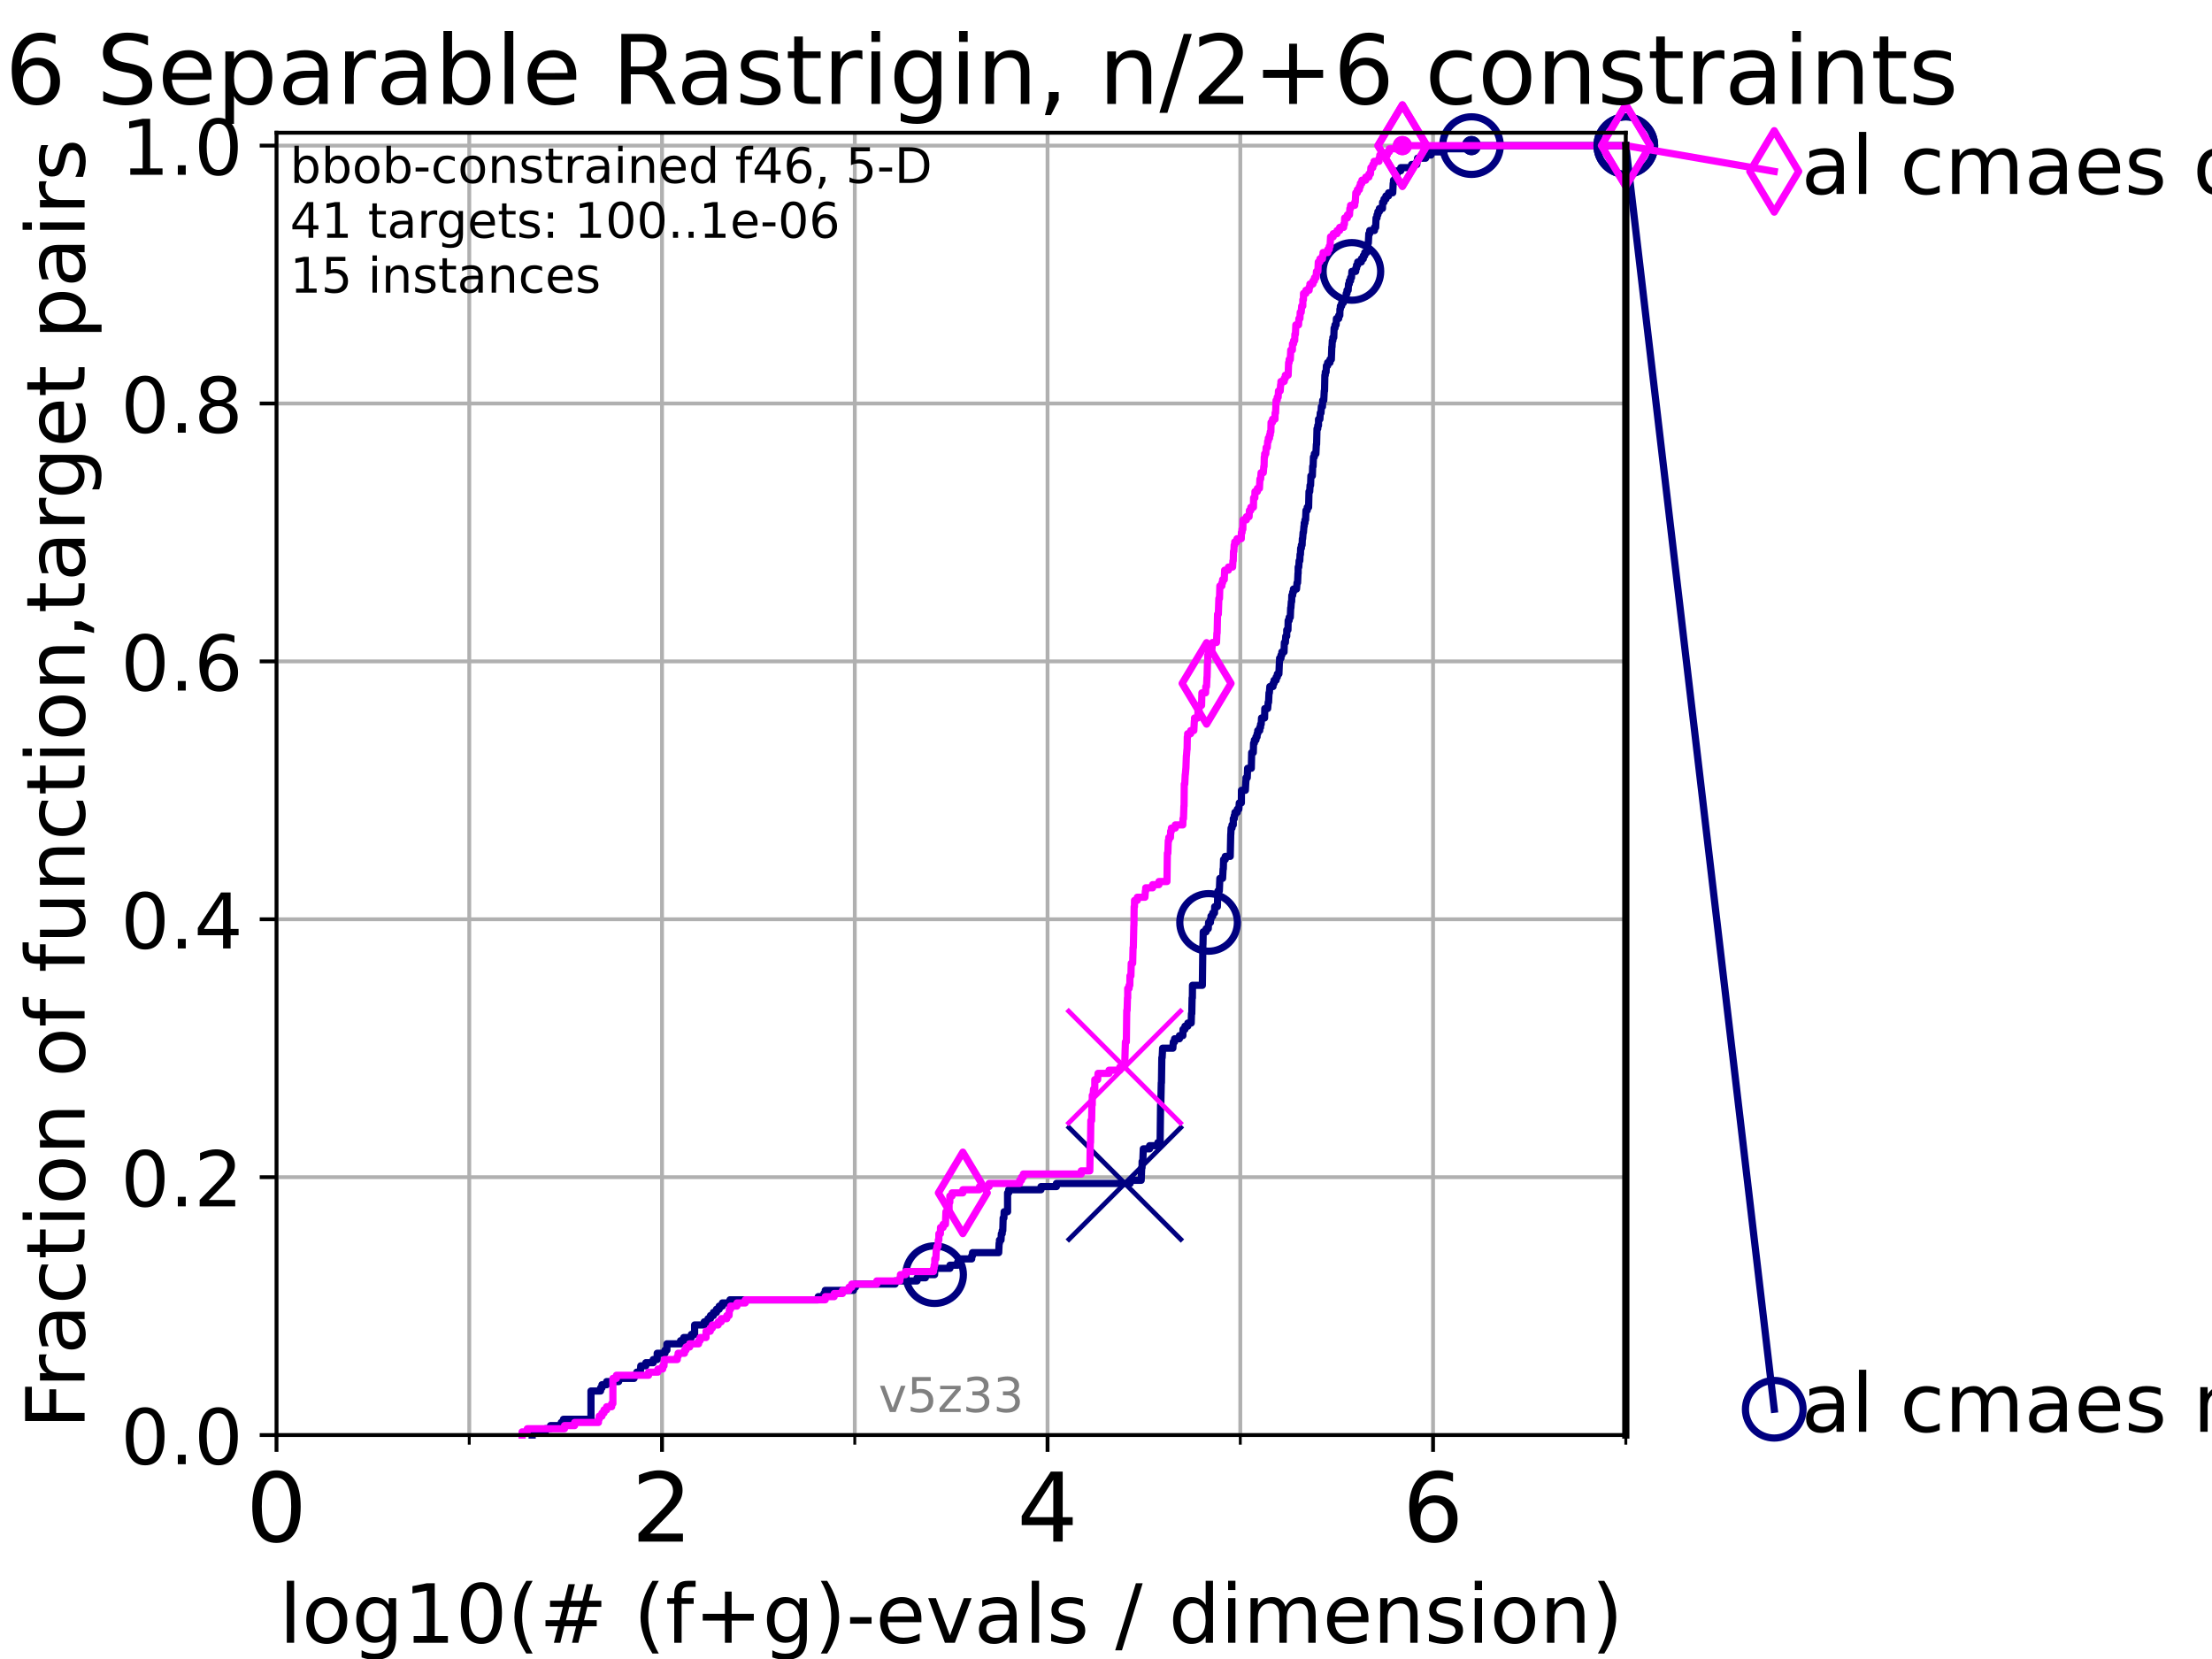 <?xml version="1.0" encoding="utf-8" standalone="no"?>
<!DOCTYPE svg PUBLIC "-//W3C//DTD SVG 1.1//EN"
  "http://www.w3.org/Graphics/SVG/1.1/DTD/svg11.dtd">
<!-- Created with matplotlib (https://matplotlib.org/) -->
<svg height="345.6pt" version="1.1" viewBox="0 0 460.8 345.6" width="460.8pt" xmlns="http://www.w3.org/2000/svg" xmlns:xlink="http://www.w3.org/1999/xlink">
 <defs>
  <style type="text/css">*{stroke-linecap:butt;stroke-linejoin:round;}</style>
 </defs>
 <g id="figure_1">
  <g id="patch_1">
   <path d="M 0 345.6 
L 460.8 345.6 
L 460.8 0 
L 0 0 
z
" style="fill:#ffffff;"/>
  </g>
  <g id="axes_1">
   <g id="patch_2">
    <path d="M 57.6 298.944 
L 338.688 298.944 
L 338.688 27.648 
L 57.6 27.648 
z
" style="fill:#ffffff;"/>
   </g>
   <g id="matplotlib.axis_1">
    <g id="xtick_1">
     <g id="line2d_1">
      <path clip-path="url(#p9502898a2c)" d="M 57.6 298.944 
L 57.6 27.648 
" style="fill:none;stroke:#b0b0b0;stroke-linecap:square;stroke-width:0.8;"/>
     </g>
     <g id="line2d_2">
      <defs>
       <path d="M 0 0 
L 0 3.5 
" id="m5c3da77aba" style="stroke:#000000;stroke-width:0.8;"/>
      </defs>
      <g>
       <use style="stroke:#000000;stroke-width:0.8;" x="57.6" xlink:href="#m5c3da77aba" y="298.944"/>
      </g>
     </g>
     <g id="text_1">
      <!-- 0 -->
      <g transform="translate(51.237 321.141)scale(0.2 -0.2)">
       <defs>
        <path d="M 31.781 66.406 
Q 24.172 66.406 20.328 58.906 
Q 16.5 51.422 16.5 36.375 
Q 16.5 21.391 20.328 13.891 
Q 24.172 6.391 31.781 6.391 
Q 39.453 6.391 43.281 13.891 
Q 47.125 21.391 47.125 36.375 
Q 47.125 51.422 43.281 58.906 
Q 39.453 66.406 31.781 66.406 
z
M 31.781 74.219 
Q 44.047 74.219 50.516 64.516 
Q 56.984 54.828 56.984 36.375 
Q 56.984 17.969 50.516 8.266 
Q 44.047 -1.422 31.781 -1.422 
Q 19.531 -1.422 13.062 8.266 
Q 6.594 17.969 6.594 36.375 
Q 6.594 54.828 13.062 64.516 
Q 19.531 74.219 31.781 74.219 
z
" id="DejaVuSans-48"/>
       </defs>
       <use xlink:href="#DejaVuSans-48"/>
      </g>
     </g>
    </g>
    <g id="xtick_2">
     <g id="line2d_3">
      <path clip-path="url(#p9502898a2c)" d="M 137.911 298.944 
L 137.911 27.648 
" style="fill:none;stroke:#b0b0b0;stroke-linecap:square;stroke-width:0.8;"/>
     </g>
     <g id="line2d_4">
      <g>
       <use style="stroke:#000000;stroke-width:0.8;" x="137.911" xlink:href="#m5c3da77aba" y="298.944"/>
      </g>
     </g>
     <g id="text_2">
      <!-- 2 -->
      <g transform="translate(131.548 321.141)scale(0.2 -0.2)">
       <defs>
        <path d="M 19.188 8.297 
L 53.609 8.297 
L 53.609 0 
L 7.328 0 
L 7.328 8.297 
Q 12.938 14.109 22.625 23.891 
Q 32.328 33.688 34.812 36.531 
Q 39.547 41.844 41.422 45.531 
Q 43.312 49.219 43.312 52.781 
Q 43.312 58.594 39.234 62.25 
Q 35.156 65.922 28.609 65.922 
Q 23.969 65.922 18.812 64.312 
Q 13.672 62.703 7.812 59.422 
L 7.812 69.391 
Q 13.766 71.781 18.938 73 
Q 24.125 74.219 28.422 74.219 
Q 39.75 74.219 46.484 68.547 
Q 53.219 62.891 53.219 53.422 
Q 53.219 48.922 51.531 44.891 
Q 49.859 40.875 45.406 35.406 
Q 44.188 33.984 37.641 27.219 
Q 31.109 20.453 19.188 8.297 
z
" id="DejaVuSans-50"/>
       </defs>
       <use xlink:href="#DejaVuSans-50"/>
      </g>
     </g>
    </g>
    <g id="xtick_3">
     <g id="line2d_5">
      <path clip-path="url(#p9502898a2c)" d="M 218.222 298.944 
L 218.222 27.648 
" style="fill:none;stroke:#b0b0b0;stroke-linecap:square;stroke-width:0.8;"/>
     </g>
     <g id="line2d_6">
      <g>
       <use style="stroke:#000000;stroke-width:0.8;" x="218.222" xlink:href="#m5c3da77aba" y="298.944"/>
      </g>
     </g>
     <g id="text_3">
      <!-- 4 -->
      <g transform="translate(211.859 321.141)scale(0.2 -0.2)">
       <defs>
        <path d="M 37.797 64.312 
L 12.891 25.391 
L 37.797 25.391 
z
M 35.203 72.906 
L 47.609 72.906 
L 47.609 25.391 
L 58.016 25.391 
L 58.016 17.188 
L 47.609 17.188 
L 47.609 0 
L 37.797 0 
L 37.797 17.188 
L 4.891 17.188 
L 4.891 26.703 
z
" id="DejaVuSans-52"/>
       </defs>
       <use xlink:href="#DejaVuSans-52"/>
      </g>
     </g>
    </g>
    <g id="xtick_4">
     <g id="line2d_7">
      <path clip-path="url(#p9502898a2c)" d="M 298.533 298.944 
L 298.533 27.648 
" style="fill:none;stroke:#b0b0b0;stroke-linecap:square;stroke-width:0.8;"/>
     </g>
     <g id="line2d_8">
      <g>
       <use style="stroke:#000000;stroke-width:0.8;" x="298.533" xlink:href="#m5c3da77aba" y="298.944"/>
      </g>
     </g>
     <g id="text_4">
      <!-- 6 -->
      <g transform="translate(292.17 321.141)scale(0.2 -0.2)">
       <defs>
        <path d="M 33.016 40.375 
Q 26.375 40.375 22.484 35.828 
Q 18.609 31.297 18.609 23.391 
Q 18.609 15.531 22.484 10.953 
Q 26.375 6.391 33.016 6.391 
Q 39.656 6.391 43.531 10.953 
Q 47.406 15.531 47.406 23.391 
Q 47.406 31.297 43.531 35.828 
Q 39.656 40.375 33.016 40.375 
z
M 52.594 71.297 
L 52.594 62.312 
Q 48.875 64.062 45.094 64.984 
Q 41.312 65.922 37.594 65.922 
Q 27.828 65.922 22.672 59.328 
Q 17.531 52.734 16.797 39.406 
Q 19.672 43.656 24.016 45.922 
Q 28.375 48.188 33.594 48.188 
Q 44.578 48.188 50.953 41.516 
Q 57.328 34.859 57.328 23.391 
Q 57.328 12.156 50.688 5.359 
Q 44.047 -1.422 33.016 -1.422 
Q 20.359 -1.422 13.672 8.266 
Q 6.984 17.969 6.984 36.375 
Q 6.984 53.656 15.188 63.938 
Q 23.391 74.219 37.203 74.219 
Q 40.922 74.219 44.703 73.484 
Q 48.484 72.75 52.594 71.297 
z
" id="DejaVuSans-54"/>
       </defs>
       <use xlink:href="#DejaVuSans-54"/>
      </g>
     </g>
    </g>
    <g id="xtick_5">
     <g id="line2d_9">
      <path clip-path="url(#p9502898a2c)" d="M 97.755 298.944 
L 97.755 27.648 
" style="fill:none;stroke:#b0b0b0;stroke-linecap:square;stroke-width:0.8;"/>
     </g>
     <g id="line2d_10">
      <defs>
       <path d="M 0 0 
L 0 2 
" id="me1e941e1e3" style="stroke:#000000;stroke-width:0.6;"/>
      </defs>
      <g>
       <use style="stroke:#000000;stroke-width:0.6;" x="97.755" xlink:href="#me1e941e1e3" y="298.944"/>
      </g>
     </g>
    </g>
    <g id="xtick_6">
     <g id="line2d_11">
      <path clip-path="url(#p9502898a2c)" d="M 178.066 298.944 
L 178.066 27.648 
" style="fill:none;stroke:#b0b0b0;stroke-linecap:square;stroke-width:0.8;"/>
     </g>
     <g id="line2d_12">
      <g>
       <use style="stroke:#000000;stroke-width:0.6;" x="178.066" xlink:href="#me1e941e1e3" y="298.944"/>
      </g>
     </g>
    </g>
    <g id="xtick_7">
     <g id="line2d_13">
      <path clip-path="url(#p9502898a2c)" d="M 258.377 298.944 
L 258.377 27.648 
" style="fill:none;stroke:#b0b0b0;stroke-linecap:square;stroke-width:0.8;"/>
     </g>
     <g id="line2d_14">
      <g>
       <use style="stroke:#000000;stroke-width:0.6;" x="258.377" xlink:href="#me1e941e1e3" y="298.944"/>
      </g>
     </g>
    </g>
    <g id="xtick_8">
     <g id="line2d_15">
      <path clip-path="url(#p9502898a2c)" d="M 338.688 298.944 
L 338.688 27.648 
" style="fill:none;stroke:#b0b0b0;stroke-linecap:square;stroke-width:0.8;"/>
     </g>
     <g id="line2d_16">
      <g>
       <use style="stroke:#000000;stroke-width:0.6;" x="338.688" xlink:href="#me1e941e1e3" y="298.944"/>
      </g>
     </g>
    </g>
    <g id="text_5">
     <!-- log10(# (f+g)-evals / dimension) -->
     <g transform="translate(58.145 342.218)scale(0.17 -0.17)">
      <defs>
       <path d="M 9.422 75.984 
L 18.406 75.984 
L 18.406 0 
L 9.422 0 
z
" id="DejaVuSans-108"/>
       <path d="M 30.609 48.391 
Q 23.391 48.391 19.188 42.75 
Q 14.984 37.109 14.984 27.297 
Q 14.984 17.484 19.156 11.844 
Q 23.344 6.203 30.609 6.203 
Q 37.797 6.203 41.984 11.859 
Q 46.188 17.531 46.188 27.297 
Q 46.188 37.016 41.984 42.703 
Q 37.797 48.391 30.609 48.391 
z
M 30.609 56 
Q 42.328 56 49.016 48.375 
Q 55.719 40.766 55.719 27.297 
Q 55.719 13.875 49.016 6.219 
Q 42.328 -1.422 30.609 -1.422 
Q 18.844 -1.422 12.172 6.219 
Q 5.516 13.875 5.516 27.297 
Q 5.516 40.766 12.172 48.375 
Q 18.844 56 30.609 56 
z
" id="DejaVuSans-111"/>
       <path d="M 45.406 27.984 
Q 45.406 37.75 41.375 43.109 
Q 37.359 48.484 30.078 48.484 
Q 22.859 48.484 18.828 43.109 
Q 14.797 37.75 14.797 27.984 
Q 14.797 18.266 18.828 12.891 
Q 22.859 7.516 30.078 7.516 
Q 37.359 7.516 41.375 12.891 
Q 45.406 18.266 45.406 27.984 
z
M 54.391 6.781 
Q 54.391 -7.172 48.188 -13.984 
Q 42 -20.797 29.203 -20.797 
Q 24.469 -20.797 20.266 -20.094 
Q 16.062 -19.391 12.109 -17.922 
L 12.109 -9.188 
Q 16.062 -11.328 19.922 -12.344 
Q 23.781 -13.375 27.781 -13.375 
Q 36.625 -13.375 41.016 -8.766 
Q 45.406 -4.156 45.406 5.172 
L 45.406 9.625 
Q 42.625 4.781 38.281 2.391 
Q 33.938 0 27.875 0 
Q 17.828 0 11.672 7.656 
Q 5.516 15.328 5.516 27.984 
Q 5.516 40.672 11.672 48.328 
Q 17.828 56 27.875 56 
Q 33.938 56 38.281 53.609 
Q 42.625 51.219 45.406 46.391 
L 45.406 54.688 
L 54.391 54.688 
z
" id="DejaVuSans-103"/>
       <path d="M 12.406 8.297 
L 28.516 8.297 
L 28.516 63.922 
L 10.984 60.406 
L 10.984 69.391 
L 28.422 72.906 
L 38.281 72.906 
L 38.281 8.297 
L 54.391 8.297 
L 54.391 0 
L 12.406 0 
z
" id="DejaVuSans-49"/>
       <path d="M 31 75.875 
Q 24.469 64.656 21.281 53.656 
Q 18.109 42.672 18.109 31.391 
Q 18.109 20.125 21.312 9.062 
Q 24.516 -2 31 -13.188 
L 23.188 -13.188 
Q 15.875 -1.703 12.234 9.375 
Q 8.594 20.453 8.594 31.391 
Q 8.594 42.281 12.203 53.312 
Q 15.828 64.359 23.188 75.875 
z
" id="DejaVuSans-40"/>
       <path d="M 51.125 44 
L 36.922 44 
L 32.812 27.688 
L 47.125 27.688 
z
M 43.797 71.781 
L 38.719 51.516 
L 52.984 51.516 
L 58.109 71.781 
L 65.922 71.781 
L 60.891 51.516 
L 76.125 51.516 
L 76.125 44 
L 58.984 44 
L 54.984 27.688 
L 70.516 27.688 
L 70.516 20.219 
L 53.078 20.219 
L 48 0 
L 40.188 0 
L 45.219 20.219 
L 30.906 20.219 
L 25.875 0 
L 18.016 0 
L 23.094 20.219 
L 7.719 20.219 
L 7.719 27.688 
L 24.906 27.688 
L 29 44 
L 13.281 44 
L 13.281 51.516 
L 30.906 51.516 
L 35.891 71.781 
z
" id="DejaVuSans-35"/>
       <path id="DejaVuSans-32"/>
       <path d="M 37.109 75.984 
L 37.109 68.5 
L 28.516 68.5 
Q 23.688 68.5 21.797 66.547 
Q 19.922 64.594 19.922 59.516 
L 19.922 54.688 
L 34.719 54.688 
L 34.719 47.703 
L 19.922 47.703 
L 19.922 0 
L 10.891 0 
L 10.891 47.703 
L 2.297 47.703 
L 2.297 54.688 
L 10.891 54.688 
L 10.891 58.5 
Q 10.891 67.625 15.141 71.797 
Q 19.391 75.984 28.609 75.984 
z
" id="DejaVuSans-102"/>
       <path d="M 46 62.703 
L 46 35.5 
L 73.188 35.5 
L 73.188 27.203 
L 46 27.203 
L 46 0 
L 37.797 0 
L 37.797 27.203 
L 10.594 27.203 
L 10.594 35.5 
L 37.797 35.5 
L 37.797 62.703 
z
" id="DejaVuSans-43"/>
       <path d="M 8.016 75.875 
L 15.828 75.875 
Q 23.141 64.359 26.781 53.312 
Q 30.422 42.281 30.422 31.391 
Q 30.422 20.453 26.781 9.375 
Q 23.141 -1.703 15.828 -13.188 
L 8.016 -13.188 
Q 14.5 -2 17.703 9.062 
Q 20.906 20.125 20.906 31.391 
Q 20.906 42.672 17.703 53.656 
Q 14.5 64.656 8.016 75.875 
z
" id="DejaVuSans-41"/>
       <path d="M 4.891 31.391 
L 31.203 31.391 
L 31.203 23.391 
L 4.891 23.391 
z
" id="DejaVuSans-45"/>
       <path d="M 56.203 29.594 
L 56.203 25.203 
L 14.891 25.203 
Q 15.484 15.922 20.484 11.062 
Q 25.484 6.203 34.422 6.203 
Q 39.594 6.203 44.453 7.469 
Q 49.312 8.734 54.109 11.281 
L 54.109 2.781 
Q 49.266 0.734 44.188 -0.344 
Q 39.109 -1.422 33.891 -1.422 
Q 20.797 -1.422 13.156 6.188 
Q 5.516 13.812 5.516 26.812 
Q 5.516 40.234 12.766 48.109 
Q 20.016 56 32.328 56 
Q 43.359 56 49.781 48.891 
Q 56.203 41.797 56.203 29.594 
z
M 47.219 32.234 
Q 47.125 39.594 43.094 43.984 
Q 39.062 48.391 32.422 48.391 
Q 24.906 48.391 20.391 44.141 
Q 15.875 39.891 15.188 32.172 
z
" id="DejaVuSans-101"/>
       <path d="M 2.984 54.688 
L 12.5 54.688 
L 29.594 8.797 
L 46.688 54.688 
L 56.203 54.688 
L 35.688 0 
L 23.484 0 
z
" id="DejaVuSans-118"/>
       <path d="M 34.281 27.484 
Q 23.391 27.484 19.188 25 
Q 14.984 22.516 14.984 16.5 
Q 14.984 11.719 18.141 8.906 
Q 21.297 6.109 26.703 6.109 
Q 34.188 6.109 38.703 11.406 
Q 43.219 16.703 43.219 25.484 
L 43.219 27.484 
z
M 52.203 31.203 
L 52.203 0 
L 43.219 0 
L 43.219 8.297 
Q 40.141 3.328 35.547 0.953 
Q 30.953 -1.422 24.312 -1.422 
Q 15.922 -1.422 10.953 3.297 
Q 6 8.016 6 15.922 
Q 6 25.141 12.172 29.828 
Q 18.359 34.516 30.609 34.516 
L 43.219 34.516 
L 43.219 35.406 
Q 43.219 41.609 39.141 45 
Q 35.062 48.391 27.688 48.391 
Q 23 48.391 18.547 47.266 
Q 14.109 46.141 10.016 43.891 
L 10.016 52.203 
Q 14.938 54.109 19.578 55.047 
Q 24.219 56 28.609 56 
Q 40.484 56 46.344 49.844 
Q 52.203 43.703 52.203 31.203 
z
" id="DejaVuSans-97"/>
       <path d="M 44.281 53.078 
L 44.281 44.578 
Q 40.484 46.531 36.375 47.5 
Q 32.281 48.484 27.875 48.484 
Q 21.188 48.484 17.844 46.438 
Q 14.5 44.391 14.5 40.281 
Q 14.5 37.156 16.891 35.375 
Q 19.281 33.594 26.516 31.984 
L 29.594 31.297 
Q 39.156 29.25 43.188 25.516 
Q 47.219 21.781 47.219 15.094 
Q 47.219 7.469 41.188 3.016 
Q 35.156 -1.422 24.609 -1.422 
Q 20.219 -1.422 15.453 -0.562 
Q 10.688 0.297 5.422 2 
L 5.422 11.281 
Q 10.406 8.688 15.234 7.391 
Q 20.062 6.109 24.812 6.109 
Q 31.156 6.109 34.562 8.281 
Q 37.984 10.453 37.984 14.406 
Q 37.984 18.062 35.516 20.016 
Q 33.062 21.969 24.703 23.781 
L 21.578 24.516 
Q 13.234 26.266 9.516 29.906 
Q 5.812 33.547 5.812 39.891 
Q 5.812 47.609 11.281 51.797 
Q 16.75 56 26.812 56 
Q 31.781 56 36.172 55.266 
Q 40.578 54.547 44.281 53.078 
z
" id="DejaVuSans-115"/>
       <path d="M 25.391 72.906 
L 33.688 72.906 
L 8.297 -9.281 
L 0 -9.281 
z
" id="DejaVuSans-47"/>
       <path d="M 45.406 46.391 
L 45.406 75.984 
L 54.391 75.984 
L 54.391 0 
L 45.406 0 
L 45.406 8.203 
Q 42.578 3.328 38.25 0.953 
Q 33.938 -1.422 27.875 -1.422 
Q 17.969 -1.422 11.734 6.484 
Q 5.516 14.406 5.516 27.297 
Q 5.516 40.188 11.734 48.094 
Q 17.969 56 27.875 56 
Q 33.938 56 38.25 53.625 
Q 42.578 51.266 45.406 46.391 
z
M 14.797 27.297 
Q 14.797 17.391 18.875 11.75 
Q 22.953 6.109 30.078 6.109 
Q 37.203 6.109 41.297 11.75 
Q 45.406 17.391 45.406 27.297 
Q 45.406 37.203 41.297 42.844 
Q 37.203 48.484 30.078 48.484 
Q 22.953 48.484 18.875 42.844 
Q 14.797 37.203 14.797 27.297 
z
" id="DejaVuSans-100"/>
       <path d="M 9.422 54.688 
L 18.406 54.688 
L 18.406 0 
L 9.422 0 
z
M 9.422 75.984 
L 18.406 75.984 
L 18.406 64.594 
L 9.422 64.594 
z
" id="DejaVuSans-105"/>
       <path d="M 52 44.188 
Q 55.375 50.25 60.062 53.125 
Q 64.75 56 71.094 56 
Q 79.641 56 84.281 50.016 
Q 88.922 44.047 88.922 33.016 
L 88.922 0 
L 79.891 0 
L 79.891 32.719 
Q 79.891 40.578 77.094 44.375 
Q 74.312 48.188 68.609 48.188 
Q 61.625 48.188 57.562 43.547 
Q 53.516 38.922 53.516 30.906 
L 53.516 0 
L 44.484 0 
L 44.484 32.719 
Q 44.484 40.625 41.703 44.406 
Q 38.922 48.188 33.109 48.188 
Q 26.219 48.188 22.156 43.531 
Q 18.109 38.875 18.109 30.906 
L 18.109 0 
L 9.078 0 
L 9.078 54.688 
L 18.109 54.688 
L 18.109 46.188 
Q 21.188 51.219 25.484 53.609 
Q 29.781 56 35.688 56 
Q 41.656 56 45.828 52.969 
Q 50 49.953 52 44.188 
z
" id="DejaVuSans-109"/>
       <path d="M 54.891 33.016 
L 54.891 0 
L 45.906 0 
L 45.906 32.719 
Q 45.906 40.484 42.875 44.328 
Q 39.844 48.188 33.797 48.188 
Q 26.516 48.188 22.312 43.547 
Q 18.109 38.922 18.109 30.906 
L 18.109 0 
L 9.078 0 
L 9.078 54.688 
L 18.109 54.688 
L 18.109 46.188 
Q 21.344 51.125 25.703 53.562 
Q 30.078 56 35.797 56 
Q 45.219 56 50.047 50.172 
Q 54.891 44.344 54.891 33.016 
z
" id="DejaVuSans-110"/>
      </defs>
      <use xlink:href="#DejaVuSans-108"/>
      <use x="27.783" xlink:href="#DejaVuSans-111"/>
      <use x="88.965" xlink:href="#DejaVuSans-103"/>
      <use x="152.441" xlink:href="#DejaVuSans-49"/>
      <use x="216.064" xlink:href="#DejaVuSans-48"/>
      <use x="279.688" xlink:href="#DejaVuSans-40"/>
      <use x="318.701" xlink:href="#DejaVuSans-35"/>
      <use x="402.49" xlink:href="#DejaVuSans-32"/>
      <use x="434.277" xlink:href="#DejaVuSans-40"/>
      <use x="473.291" xlink:href="#DejaVuSans-102"/>
      <use x="508.496" xlink:href="#DejaVuSans-43"/>
      <use x="592.285" xlink:href="#DejaVuSans-103"/>
      <use x="655.762" xlink:href="#DejaVuSans-41"/>
      <use x="694.775" xlink:href="#DejaVuSans-45"/>
      <use x="730.859" xlink:href="#DejaVuSans-101"/>
      <use x="792.383" xlink:href="#DejaVuSans-118"/>
      <use x="851.562" xlink:href="#DejaVuSans-97"/>
      <use x="912.842" xlink:href="#DejaVuSans-108"/>
      <use x="940.625" xlink:href="#DejaVuSans-115"/>
      <use x="992.725" xlink:href="#DejaVuSans-32"/>
      <use x="1024.512" xlink:href="#DejaVuSans-47"/>
      <use x="1058.203" xlink:href="#DejaVuSans-32"/>
      <use x="1089.99" xlink:href="#DejaVuSans-100"/>
      <use x="1153.467" xlink:href="#DejaVuSans-105"/>
      <use x="1181.25" xlink:href="#DejaVuSans-109"/>
      <use x="1278.662" xlink:href="#DejaVuSans-101"/>
      <use x="1340.186" xlink:href="#DejaVuSans-110"/>
      <use x="1403.564" xlink:href="#DejaVuSans-115"/>
      <use x="1455.664" xlink:href="#DejaVuSans-105"/>
      <use x="1483.447" xlink:href="#DejaVuSans-111"/>
      <use x="1544.629" xlink:href="#DejaVuSans-110"/>
      <use x="1608.008" xlink:href="#DejaVuSans-41"/>
     </g>
    </g>
   </g>
   <g id="matplotlib.axis_2">
    <g id="ytick_1">
     <g id="line2d_17">
      <path clip-path="url(#p9502898a2c)" d="M 57.6 298.944 
L 338.688 298.944 
" style="fill:none;stroke:#b0b0b0;stroke-linecap:square;stroke-width:0.8;"/>
     </g>
     <g id="line2d_18">
      <defs>
       <path d="M 0 0 
L -3.5 0 
" id="m6f76c3b8f4" style="stroke:#000000;stroke-width:0.8;"/>
      </defs>
      <g>
       <use style="stroke:#000000;stroke-width:0.8;" x="57.6" xlink:href="#m6f76c3b8f4" y="298.944"/>
      </g>
     </g>
     <g id="text_6">
      <!-- 0.0 -->
      <g transform="translate(25.155 305.023)scale(0.16 -0.16)">
       <defs>
        <path d="M 10.688 12.406 
L 21 12.406 
L 21 0 
L 10.688 0 
z
" id="DejaVuSans-46"/>
       </defs>
       <use xlink:href="#DejaVuSans-48"/>
       <use x="63.623" xlink:href="#DejaVuSans-46"/>
       <use x="95.41" xlink:href="#DejaVuSans-48"/>
      </g>
     </g>
    </g>
    <g id="ytick_2">
     <g id="line2d_19">
      <path clip-path="url(#p9502898a2c)" d="M 57.6 245.222 
L 338.688 245.222 
" style="fill:none;stroke:#b0b0b0;stroke-linecap:square;stroke-width:0.8;"/>
     </g>
     <g id="line2d_20">
      <g>
       <use style="stroke:#000000;stroke-width:0.8;" x="57.6" xlink:href="#m6f76c3b8f4" y="245.222"/>
      </g>
     </g>
     <g id="text_7">
      <!-- 0.2 -->
      <g transform="translate(25.155 251.301)scale(0.16 -0.16)">
       <use xlink:href="#DejaVuSans-48"/>
       <use x="63.623" xlink:href="#DejaVuSans-46"/>
       <use x="95.41" xlink:href="#DejaVuSans-50"/>
      </g>
     </g>
    </g>
    <g id="ytick_3">
     <g id="line2d_21">
      <path clip-path="url(#p9502898a2c)" d="M 57.6 191.5 
L 338.688 191.5 
" style="fill:none;stroke:#b0b0b0;stroke-linecap:square;stroke-width:0.8;"/>
     </g>
     <g id="line2d_22">
      <g>
       <use style="stroke:#000000;stroke-width:0.8;" x="57.6" xlink:href="#m6f76c3b8f4" y="191.5"/>
      </g>
     </g>
     <g id="text_8">
      <!-- 0.4 -->
      <g transform="translate(25.155 197.579)scale(0.16 -0.16)">
       <use xlink:href="#DejaVuSans-48"/>
       <use x="63.623" xlink:href="#DejaVuSans-46"/>
       <use x="95.41" xlink:href="#DejaVuSans-52"/>
      </g>
     </g>
    </g>
    <g id="ytick_4">
     <g id="line2d_23">
      <path clip-path="url(#p9502898a2c)" d="M 57.6 137.778 
L 338.688 137.778 
" style="fill:none;stroke:#b0b0b0;stroke-linecap:square;stroke-width:0.8;"/>
     </g>
     <g id="line2d_24">
      <g>
       <use style="stroke:#000000;stroke-width:0.8;" x="57.6" xlink:href="#m6f76c3b8f4" y="137.778"/>
      </g>
     </g>
     <g id="text_9">
      <!-- 0.6 -->
      <g transform="translate(25.155 143.857)scale(0.16 -0.16)">
       <use xlink:href="#DejaVuSans-48"/>
       <use x="63.623" xlink:href="#DejaVuSans-46"/>
       <use x="95.41" xlink:href="#DejaVuSans-54"/>
      </g>
     </g>
    </g>
    <g id="ytick_5">
     <g id="line2d_25">
      <path clip-path="url(#p9502898a2c)" d="M 57.6 84.056 
L 338.688 84.056 
" style="fill:none;stroke:#b0b0b0;stroke-linecap:square;stroke-width:0.8;"/>
     </g>
     <g id="line2d_26">
      <g>
       <use style="stroke:#000000;stroke-width:0.8;" x="57.6" xlink:href="#m6f76c3b8f4" y="84.056"/>
      </g>
     </g>
     <g id="text_10">
      <!-- 0.8 -->
      <g transform="translate(25.155 90.135)scale(0.16 -0.16)">
       <defs>
        <path d="M 31.781 34.625 
Q 24.75 34.625 20.719 30.859 
Q 16.703 27.094 16.703 20.516 
Q 16.703 13.922 20.719 10.156 
Q 24.75 6.391 31.781 6.391 
Q 38.812 6.391 42.859 10.172 
Q 46.922 13.969 46.922 20.516 
Q 46.922 27.094 42.891 30.859 
Q 38.875 34.625 31.781 34.625 
z
M 21.922 38.812 
Q 15.578 40.375 12.031 44.719 
Q 8.5 49.078 8.5 55.328 
Q 8.5 64.062 14.719 69.141 
Q 20.953 74.219 31.781 74.219 
Q 42.672 74.219 48.875 69.141 
Q 55.078 64.062 55.078 55.328 
Q 55.078 49.078 51.531 44.719 
Q 48 40.375 41.703 38.812 
Q 48.828 37.156 52.797 32.312 
Q 56.781 27.484 56.781 20.516 
Q 56.781 9.906 50.312 4.234 
Q 43.844 -1.422 31.781 -1.422 
Q 19.734 -1.422 13.25 4.234 
Q 6.781 9.906 6.781 20.516 
Q 6.781 27.484 10.781 32.312 
Q 14.797 37.156 21.922 38.812 
z
M 18.312 54.391 
Q 18.312 48.734 21.844 45.562 
Q 25.391 42.391 31.781 42.391 
Q 38.141 42.391 41.719 45.562 
Q 45.312 48.734 45.312 54.391 
Q 45.312 60.062 41.719 63.234 
Q 38.141 66.406 31.781 66.406 
Q 25.391 66.406 21.844 63.234 
Q 18.312 60.062 18.312 54.391 
z
" id="DejaVuSans-56"/>
       </defs>
       <use xlink:href="#DejaVuSans-48"/>
       <use x="63.623" xlink:href="#DejaVuSans-46"/>
       <use x="95.41" xlink:href="#DejaVuSans-56"/>
      </g>
     </g>
    </g>
    <g id="ytick_6">
     <g id="line2d_27">
      <path clip-path="url(#p9502898a2c)" d="M 57.6 30.334 
L 338.688 30.334 
" style="fill:none;stroke:#b0b0b0;stroke-linecap:square;stroke-width:0.8;"/>
     </g>
     <g id="line2d_28">
      <g>
       <use style="stroke:#000000;stroke-width:0.8;" x="57.6" xlink:href="#m6f76c3b8f4" y="30.334"/>
      </g>
     </g>
     <g id="text_11">
      <!-- 1.0 -->
      <g transform="translate(25.155 36.413)scale(0.16 -0.16)">
       <use xlink:href="#DejaVuSans-49"/>
       <use x="63.623" xlink:href="#DejaVuSans-46"/>
       <use x="95.41" xlink:href="#DejaVuSans-48"/>
      </g>
     </g>
    </g>
    <g id="text_12">
     <!-- Fraction of function,target pairs -->
     <g transform="translate(17.62 297.681)rotate(-90)scale(0.17 -0.17)">
      <defs>
       <path d="M 9.812 72.906 
L 51.703 72.906 
L 51.703 64.594 
L 19.672 64.594 
L 19.672 43.109 
L 48.578 43.109 
L 48.578 34.812 
L 19.672 34.812 
L 19.672 0 
L 9.812 0 
z
" id="DejaVuSans-70"/>
       <path d="M 41.109 46.297 
Q 39.594 47.172 37.812 47.578 
Q 36.031 48 33.891 48 
Q 26.266 48 22.188 43.047 
Q 18.109 38.094 18.109 28.812 
L 18.109 0 
L 9.078 0 
L 9.078 54.688 
L 18.109 54.688 
L 18.109 46.188 
Q 20.953 51.172 25.484 53.578 
Q 30.031 56 36.531 56 
Q 37.453 56 38.578 55.875 
Q 39.703 55.766 41.062 55.516 
z
" id="DejaVuSans-114"/>
       <path d="M 48.781 52.594 
L 48.781 44.188 
Q 44.969 46.297 41.141 47.344 
Q 37.312 48.391 33.406 48.391 
Q 24.656 48.391 19.812 42.844 
Q 14.984 37.312 14.984 27.297 
Q 14.984 17.281 19.812 11.734 
Q 24.656 6.203 33.406 6.203 
Q 37.312 6.203 41.141 7.25 
Q 44.969 8.297 48.781 10.406 
L 48.781 2.094 
Q 45.016 0.344 40.984 -0.531 
Q 36.969 -1.422 32.422 -1.422 
Q 20.062 -1.422 12.781 6.344 
Q 5.516 14.109 5.516 27.297 
Q 5.516 40.672 12.859 48.328 
Q 20.219 56 33.016 56 
Q 37.156 56 41.109 55.141 
Q 45.062 54.297 48.781 52.594 
z
" id="DejaVuSans-99"/>
       <path d="M 18.312 70.219 
L 18.312 54.688 
L 36.812 54.688 
L 36.812 47.703 
L 18.312 47.703 
L 18.312 18.016 
Q 18.312 11.328 20.141 9.422 
Q 21.969 7.516 27.594 7.516 
L 36.812 7.516 
L 36.812 0 
L 27.594 0 
Q 17.188 0 13.234 3.875 
Q 9.281 7.766 9.281 18.016 
L 9.281 47.703 
L 2.688 47.703 
L 2.688 54.688 
L 9.281 54.688 
L 9.281 70.219 
z
" id="DejaVuSans-116"/>
       <path d="M 8.5 21.578 
L 8.5 54.688 
L 17.484 54.688 
L 17.484 21.922 
Q 17.484 14.156 20.5 10.266 
Q 23.531 6.391 29.594 6.391 
Q 36.859 6.391 41.078 11.031 
Q 45.312 15.672 45.312 23.688 
L 45.312 54.688 
L 54.297 54.688 
L 54.297 0 
L 45.312 0 
L 45.312 8.406 
Q 42.047 3.422 37.719 1 
Q 33.406 -1.422 27.688 -1.422 
Q 18.266 -1.422 13.375 4.438 
Q 8.5 10.297 8.5 21.578 
z
M 31.109 56 
z
" id="DejaVuSans-117"/>
       <path d="M 11.719 12.406 
L 22.016 12.406 
L 22.016 4 
L 14.016 -11.625 
L 7.719 -11.625 
L 11.719 4 
z
" id="DejaVuSans-44"/>
       <path d="M 18.109 8.203 
L 18.109 -20.797 
L 9.078 -20.797 
L 9.078 54.688 
L 18.109 54.688 
L 18.109 46.391 
Q 20.953 51.266 25.266 53.625 
Q 29.594 56 35.594 56 
Q 45.562 56 51.781 48.094 
Q 58.016 40.188 58.016 27.297 
Q 58.016 14.406 51.781 6.484 
Q 45.562 -1.422 35.594 -1.422 
Q 29.594 -1.422 25.266 0.953 
Q 20.953 3.328 18.109 8.203 
z
M 48.688 27.297 
Q 48.688 37.203 44.609 42.844 
Q 40.531 48.484 33.406 48.484 
Q 26.266 48.484 22.188 42.844 
Q 18.109 37.203 18.109 27.297 
Q 18.109 17.391 22.188 11.75 
Q 26.266 6.109 33.406 6.109 
Q 40.531 6.109 44.609 11.75 
Q 48.688 17.391 48.688 27.297 
z
" id="DejaVuSans-112"/>
      </defs>
      <use xlink:href="#DejaVuSans-70"/>
      <use x="50.27" xlink:href="#DejaVuSans-114"/>
      <use x="91.383" xlink:href="#DejaVuSans-97"/>
      <use x="152.662" xlink:href="#DejaVuSans-99"/>
      <use x="207.643" xlink:href="#DejaVuSans-116"/>
      <use x="246.852" xlink:href="#DejaVuSans-105"/>
      <use x="274.635" xlink:href="#DejaVuSans-111"/>
      <use x="335.816" xlink:href="#DejaVuSans-110"/>
      <use x="399.195" xlink:href="#DejaVuSans-32"/>
      <use x="430.982" xlink:href="#DejaVuSans-111"/>
      <use x="492.164" xlink:href="#DejaVuSans-102"/>
      <use x="527.369" xlink:href="#DejaVuSans-32"/>
      <use x="559.156" xlink:href="#DejaVuSans-102"/>
      <use x="594.361" xlink:href="#DejaVuSans-117"/>
      <use x="657.74" xlink:href="#DejaVuSans-110"/>
      <use x="721.119" xlink:href="#DejaVuSans-99"/>
      <use x="776.1" xlink:href="#DejaVuSans-116"/>
      <use x="815.309" xlink:href="#DejaVuSans-105"/>
      <use x="843.092" xlink:href="#DejaVuSans-111"/>
      <use x="904.273" xlink:href="#DejaVuSans-110"/>
      <use x="967.652" xlink:href="#DejaVuSans-44"/>
      <use x="999.439" xlink:href="#DejaVuSans-116"/>
      <use x="1038.648" xlink:href="#DejaVuSans-97"/>
      <use x="1099.928" xlink:href="#DejaVuSans-114"/>
      <use x="1139.291" xlink:href="#DejaVuSans-103"/>
      <use x="1202.768" xlink:href="#DejaVuSans-101"/>
      <use x="1264.291" xlink:href="#DejaVuSans-116"/>
      <use x="1303.5" xlink:href="#DejaVuSans-32"/>
      <use x="1335.287" xlink:href="#DejaVuSans-112"/>
      <use x="1398.764" xlink:href="#DejaVuSans-97"/>
      <use x="1460.043" xlink:href="#DejaVuSans-105"/>
      <use x="1487.826" xlink:href="#DejaVuSans-114"/>
      <use x="1528.939" xlink:href="#DejaVuSans-115"/>
     </g>
    </g>
   </g>
   <g id="line2d_29">
    <defs>
     <path d="M 0 1.5 
C 0.398 1.5 0.779 1.342 1.061 1.061 
C 1.342 0.779 1.5 0.398 1.5 0 
C 1.5 -0.398 1.342 -0.779 1.061 -1.061 
C 0.779 -1.342 0.398 -1.5 0 -1.5 
C -0.398 -1.5 -0.779 -1.342 -1.061 -1.061 
C -1.342 -0.779 -1.5 -0.398 -1.5 0 
C -1.5 0.398 -1.342 0.779 -1.061 1.061 
C -0.779 1.342 -0.398 1.5 0 1.5 
z
" id="m80674c2e88" style="stroke:#000080;"/>
    </defs>
    <g>
     <use style="fill:#000080;stroke:#000080;" x="306.536" xlink:href="#m80674c2e88" y="30.334"/>
     <use style="fill:#000080;stroke:#000080;" x="306.536" xlink:href="#m80674c2e88" y="30.334"/>
    </g>
   </g>
   <g id="line2d_30">
    <path d="M 110.86 298.944 
L 110.86 298.289 
L 113.595 298.289 
L 113.595 297.634 
L 114.685 297.634 
L 114.685 296.979 
L 116.914 296.979 
L 116.914 296.323 
L 117.373 296.323 
L 117.373 295.668 
L 123.111 295.668 
L 123.111 289.772 
L 125.111 289.772 
L 125.111 289.117 
L 125.399 289.117 
L 125.399 288.462 
L 126.372 288.462 
L 126.372 287.807 
L 128.886 287.807 
L 128.886 287.151 
L 132.085 287.151 
L 132.085 286.496 
L 132.66 286.496 
L 132.66 285.841 
L 133.398 285.841 
L 133.488 284.531 
L 134.535 284.531 
L 134.535 283.876 
L 136.073 283.876 
L 136.073 283.22 
L 136.906 283.22 
L 136.906 281.91 
L 138.528 281.91 
L 138.528 281.255 
L 138.927 281.255 
L 138.927 279.945 
L 141.774 279.945 
L 141.774 279.29 
L 142.433 279.29 
L 142.433 278.634 
L 144.026 278.634 
L 144.026 277.979 
L 144.701 277.979 
L 144.701 276.014 
L 146.707 276.014 
L 146.707 275.359 
L 147.49 275.359 
L 147.49 274.704 
L 148.006 274.704 
L 148.006 274.048 
L 148.62 274.048 
L 148.62 273.393 
L 149.251 273.393 
L 149.251 272.738 
L 149.824 272.738 
L 149.824 272.083 
L 150.48 272.083 
L 150.48 271.428 
L 152.068 271.428 
L 152.068 270.773 
L 170.451 270.773 
L 170.451 270.118 
L 171.641 270.118 
L 171.641 269.462 
L 171.911 269.462 
L 171.911 268.807 
L 177.789 268.807 
L 177.789 268.152 
L 178.216 268.152 
L 178.216 267.497 
L 186.467 267.497 
L 186.467 266.842 
L 191.04 266.842 
L 191.04 266.187 
L 192.771 266.187 
L 192.771 265.532 
L 194.691 265.532 
L 194.751 264.221 
L 197.896 264.221 
L 197.896 263.566 
L 199.489 263.566 
L 199.489 262.911 
L 199.736 262.911 
L 199.736 262.256 
L 202.42 262.256 
L 202.42 261.601 
L 202.595 261.601 
L 202.595 260.946 
L 208.047 260.946 
L 208.138 258.98 
L 208.206 258.98 
L 208.206 258.325 
L 208.528 258.325 
L 208.597 257.015 
L 208.775 257.015 
L 208.775 256.36 
L 208.897 256.36 
L 208.972 253.739 
L 209.13 253.739 
L 209.181 252.429 
L 209.897 252.429 
L 209.897 248.498 
L 210.126 248.498 
L 210.126 247.843 
L 216.859 247.843 
L 216.859 247.187 
L 220.072 247.187 
L 220.072 246.532 
L 235.433 246.532 
L 235.433 245.877 
L 237.731 245.877 
L 237.834 243.257 
L 237.907 243.257 
L 237.923 241.946 
L 238.069 241.946 
L 238.168 239.326 
L 239.482 239.326 
L 239.482 238.671 
L 241.2 238.671 
L 241.2 238.015 
L 241.672 238.015 
L 241.769 230.154 
L 241.816 230.154 
L 241.916 225.568 
L 241.954 225.568 
L 242.029 220.326 
L 242.096 220.326 
L 242.196 218.361 
L 244.327 218.361 
L 244.418 217.051 
L 244.687 217.051 
L 244.687 216.396 
L 245.699 216.396 
L 245.699 215.74 
L 246.415 215.74 
L 246.44 214.43 
L 246.847 214.43 
L 246.847 213.775 
L 247.441 213.775 
L 247.441 213.12 
L 248.15 213.12 
L 248.206 211.154 
L 248.268 211.154 
L 248.335 207.879 
L 248.393 207.879 
L 248.417 205.258 
L 250.474 205.258 
L 250.58 196.741 
L 250.599 196.741 
L 250.654 194.121 
L 251.25 194.121 
L 251.25 193.465 
L 251.699 193.465 
L 251.773 192.155 
L 252.158 192.155 
L 252.158 191.5 
L 252.272 191.5 
L 252.272 190.845 
L 252.633 190.845 
L 252.633 190.19 
L 253.002 190.19 
L 253.042 188.879 
L 253.599 188.879 
L 253.662 186.914 
L 253.721 186.914 
L 253.722 185.604 
L 254.01 185.604 
L 254.115 182.983 
L 254.689 182.983 
L 254.791 181.018 
L 254.836 181.018 
L 254.891 179.052 
L 255.243 179.052 
L 255.243 178.397 
L 256.281 178.397 
L 256.382 173.811 
L 256.399 173.811 
L 256.454 172.501 
L 256.653 172.501 
L 256.653 171.846 
L 256.915 171.846 
L 256.916 170.535 
L 257.126 170.535 
L 257.126 169.88 
L 257.266 169.88 
L 257.266 169.225 
L 257.75 169.225 
L 257.75 168.57 
L 258.072 168.57 
L 258.163 167.26 
L 258.6 167.26 
L 258.619 164.639 
L 259.43 164.639 
L 259.538 162.674 
L 259.561 162.674 
L 259.561 162.018 
L 259.824 162.018 
L 259.901 160.053 
L 260.672 160.053 
L 260.746 156.777 
L 261.083 156.777 
L 261.141 154.812 
L 261.306 154.812 
L 261.306 154.157 
L 261.637 154.157 
L 261.637 153.502 
L 261.873 153.502 
L 261.873 152.846 
L 262.014 152.846 
L 262.014 152.191 
L 262.423 152.191 
L 262.423 151.536 
L 262.597 151.536 
L 262.597 150.881 
L 262.731 150.881 
L 262.797 149.571 
L 263.437 149.571 
L 263.48 147.605 
L 264.077 147.605 
L 264.186 146.295 
L 264.268 146.295 
L 264.357 144.33 
L 264.434 144.33 
L 264.53 143.019 
L 265.195 143.019 
L 265.195 142.364 
L 265.408 142.364 
L 265.408 141.709 
L 265.842 141.709 
L 265.842 141.054 
L 266.096 141.054 
L 266.096 140.399 
L 266.419 140.399 
L 266.529 137.778 
L 266.559 137.778 
L 266.559 137.123 
L 266.849 137.123 
L 266.849 136.468 
L 267.034 136.468 
L 267.034 135.813 
L 267.489 135.813 
L 267.555 133.847 
L 267.774 133.847 
L 267.845 132.537 
L 268.047 132.537 
L 268.055 131.227 
L 268.305 131.227 
L 268.347 129.261 
L 268.554 129.261 
L 268.554 128.606 
L 268.79 128.606 
L 268.869 126.641 
L 268.917 126.641 
L 269.006 125.33 
L 269.075 125.33 
L 269.108 124.02 
L 269.287 124.02 
L 269.287 123.365 
L 269.443 123.365 
L 269.443 122.71 
L 270.087 122.71 
L 270.197 121.399 
L 270.308 121.399 
L 270.393 119.434 
L 270.424 119.434 
L 270.435 118.124 
L 270.558 118.124 
L 270.634 116.813 
L 270.774 116.813 
L 270.825 115.503 
L 270.904 115.503 
L 270.951 114.193 
L 271.103 114.193 
L 271.103 113.538 
L 271.252 113.538 
L 271.303 112.227 
L 271.364 112.227 
L 271.46 110.917 
L 271.534 110.917 
L 271.634 109.607 
L 271.69 109.607 
L 271.69 108.952 
L 271.844 108.952 
L 271.844 108.296 
L 271.98 108.296 
L 272.056 106.331 
L 272.318 106.331 
L 272.318 105.676 
L 272.606 105.676 
L 272.688 102.4 
L 272.839 102.4 
L 272.907 101.09 
L 273.019 101.09 
L 273.085 99.124 
L 273.386 99.124 
L 273.452 97.159 
L 273.542 97.159 
L 273.614 95.194 
L 273.799 95.194 
L 273.799 94.538 
L 274.122 94.538 
L 274.221 92.573 
L 274.27 92.573 
L 274.356 89.297 
L 274.513 89.297 
L 274.513 88.642 
L 274.667 88.642 
L 274.672 87.332 
L 274.956 87.332 
L 275.033 86.022 
L 275.192 86.022 
L 275.26 84.711 
L 275.494 84.711 
L 275.535 83.401 
L 275.765 83.401 
L 275.867 81.435 
L 275.925 81.435 
L 275.994 78.16 
L 276.083 78.16 
L 276.083 77.505 
L 276.252 77.505 
L 276.315 76.194 
L 276.568 76.194 
L 276.568 75.539 
L 277.054 75.539 
L 277.054 74.884 
L 277.345 74.884 
L 277.442 72.263 
L 277.484 72.263 
L 277.545 70.953 
L 277.663 70.953 
L 277.663 70.298 
L 277.848 70.298 
L 277.919 68.333 
L 278.108 68.333 
L 278.108 67.677 
L 278.338 67.677 
L 278.399 66.367 
L 278.876 66.367 
L 278.876 65.712 
L 279.107 65.712 
L 279.132 64.402 
L 279.224 64.402 
L 279.224 63.747 
L 279.485 63.747 
L 279.485 63.091 
L 279.844 63.091 
L 279.844 62.436 
L 280.406 62.436 
L 280.437 61.126 
L 280.605 61.126 
L 280.605 60.471 
L 280.848 60.471 
L 280.923 59.161 
L 281.089 59.161 
L 281.089 58.505 
L 281.345 58.505 
L 281.345 57.85 
L 281.541 57.85 
L 281.622 56.54 
L 282.425 56.54 
L 282.425 55.885 
L 282.595 55.885 
L 282.595 55.23 
L 282.833 55.23 
L 282.833 54.575 
L 283.59 54.575 
L 283.59 53.919 
L 284.004 53.919 
L 284.004 53.264 
L 284.3 53.264 
L 284.3 52.609 
L 284.736 52.609 
L 284.736 51.954 
L 284.885 51.954 
L 284.944 50.644 
L 285.05 50.644 
L 285.149 48.678 
L 285.336 48.678 
L 285.336 48.023 
L 286.326 48.023 
L 286.326 47.368 
L 286.578 47.368 
L 286.657 45.402 
L 286.856 45.402 
L 286.856 44.747 
L 287.035 44.747 
L 287.035 44.092 
L 287.348 44.092 
L 287.348 43.437 
L 287.995 43.437 
L 288.022 42.127 
L 288.312 42.127 
L 288.312 41.472 
L 288.711 41.472 
L 288.711 40.816 
L 289.264 40.816 
L 289.264 40.161 
L 290.132 40.161 
L 290.225 38.196 
L 290.291 38.196 
L 290.291 37.541 
L 290.663 37.541 
L 290.763 36.23 
L 291.067 36.23 
L 291.067 35.575 
L 291.807 35.575 
L 291.807 34.92 
L 294.071 34.92 
L 294.071 34.265 
L 295.155 34.265 
L 295.155 33.61 
L 295.3 33.61 
L 295.3 32.955 
L 296.983 32.955 
L 296.983 32.3 
L 298.106 32.3 
L 298.106 31.644 
L 300.825 31.644 
L 300.825 30.989 
L 306.536 30.989 
L 306.536 30.334 
L 338.688 30.334 
L 338.688 30.334 
" style="fill:none;stroke:#000080;stroke-linecap:square;stroke-width:1.5;"/>
   </g>
   <g id="line2d_31">
    <defs>
     <path d="M 0 6 
C 1.591 6 3.117 5.368 4.243 4.243 
C 5.368 3.117 6 1.591 6 0 
C 6 -1.591 5.368 -3.117 4.243 -4.243 
C 3.117 -5.368 1.591 -6 0 -6 
C -1.591 -6 -3.117 -5.368 -4.243 -4.243 
C -5.368 -3.117 -6 -1.591 -6 0 
C -6 1.591 -5.368 3.117 -4.243 4.243 
C -3.117 5.368 -1.591 6 0 6 
z
" id="md5fbde025d" style="stroke:#000080;stroke-width:1.5;"/>
    </defs>
    <g>
     <use style="fill-opacity:0;stroke:#000080;stroke-width:1.5;" x="194.691" xlink:href="#md5fbde025d" y="265.532"/>
     <use style="fill-opacity:0;stroke:#000080;stroke-width:1.5;" x="251.773" xlink:href="#md5fbde025d" y="192.155"/>
     <use style="fill-opacity:0;stroke:#000080;stroke-width:1.5;" x="281.622" xlink:href="#md5fbde025d" y="56.54"/>
     <use style="fill-opacity:0;stroke:#000080;stroke-width:1.5;" x="306.536" xlink:href="#md5fbde025d" y="30.334"/>
     <use style="fill-opacity:0;stroke:#000080;stroke-width:1.5;" x="338.688" xlink:href="#md5fbde025d" y="30.334"/>
    </g>
   </g>
   <g id="line2d_32">
    <path style="fill:none;stroke:#000080;stroke-linecap:square;stroke-width:1.5;"/>
    <g/>
   </g>
   <g id="line2d_33">
    <path clip-path="url(#p9502898a2c)" d="M 234.331 246.532 
" style="fill:none;stroke:#000080;stroke-linecap:square;stroke-width:1.5;"/>
    <defs>
     <path d="M -12 12 
L 12 -12 
M -12 -12 
L 12 12 
" id="m99da956529" style="stroke:#000080;"/>
    </defs>
    <g clip-path="url(#p9502898a2c)">
     <use style="fill:#000080;stroke:#000080;" x="234.331" xlink:href="#m99da956529" y="246.532"/>
    </g>
   </g>
   <g id="line2d_34">
    <defs>
     <path d="M 0 1.5 
C 0.398 1.5 0.779 1.342 1.061 1.061 
C 1.342 0.779 1.5 0.398 1.5 0 
C 1.5 -0.398 1.342 -0.779 1.061 -1.061 
C 0.779 -1.342 0.398 -1.5 0 -1.5 
C -0.398 -1.5 -0.779 -1.342 -1.061 -1.061 
C -1.342 -0.779 -1.5 -0.398 -1.5 0 
C -1.5 0.398 -1.342 0.779 -1.061 1.061 
C -0.779 1.342 -0.398 1.5 0 1.5 
z
" id="mfeba611c22" style="stroke:#ff00ff;"/>
    </defs>
    <g>
     <use style="fill:#ff00ff;stroke:#ff00ff;" x="292.146" xlink:href="#mfeba611c22" y="30.334"/>
     <use style="fill:#ff00ff;stroke:#ff00ff;" x="292.146" xlink:href="#mfeba611c22" y="30.334"/>
    </g>
   </g>
   <g id="line2d_35">
    <path d="M 108.764 298.944 
L 108.764 298.289 
L 109.843 298.289 
L 109.843 297.634 
L 117.598 297.634 
L 117.598 296.979 
L 119.702 296.979 
L 119.702 296.323 
L 124.669 296.323 
L 124.669 295.668 
L 124.818 295.668 
L 124.818 295.013 
L 125.399 295.013 
L 125.399 294.358 
L 125.823 294.358 
L 125.823 293.703 
L 126.372 293.703 
L 126.372 293.048 
L 127.421 293.048 
L 127.421 292.393 
L 127.674 292.393 
L 127.674 287.151 
L 128.411 287.151 
L 128.411 286.496 
L 135.118 286.496 
L 135.118 285.841 
L 137.053 285.841 
L 137.053 285.186 
L 138.05 285.186 
L 138.05 284.531 
L 138.324 284.531 
L 138.392 283.22 
L 141.09 283.22 
L 141.09 282.565 
L 141.264 282.565 
L 141.264 281.91 
L 142.593 281.91 
L 142.593 281.255 
L 142.91 281.255 
L 142.91 280.6 
L 143.679 280.6 
L 143.679 279.945 
L 145.531 279.945 
L 145.531 279.29 
L 145.844 279.29 
L 145.844 278.634 
L 147.082 278.634 
L 147.082 277.324 
L 147.967 277.324 
L 147.967 276.669 
L 148.392 276.669 
L 148.392 276.014 
L 149.611 276.014 
L 149.611 275.359 
L 150.241 275.359 
L 150.241 274.704 
L 151.405 274.704 
L 151.405 274.048 
L 151.882 274.048 
L 151.944 272.738 
L 152.192 272.738 
L 152.192 272.083 
L 153.524 272.083 
L 153.524 271.428 
L 155.258 271.428 
L 155.258 270.773 
L 171.911 270.773 
L 171.911 270.118 
L 173.773 270.118 
L 173.773 269.462 
L 175.505 269.462 
L 175.505 268.807 
L 176.857 268.807 
L 176.857 268.152 
L 177.438 268.152 
L 177.438 267.497 
L 182.652 267.497 
L 182.652 266.842 
L 187.459 266.842 
L 187.459 266.187 
L 187.577 266.187 
L 187.577 265.532 
L 188.636 265.532 
L 188.636 264.876 
L 194.469 264.876 
L 194.469 264.221 
L 194.599 264.221 
L 194.599 263.566 
L 194.731 263.566 
L 194.731 262.256 
L 194.96 262.256 
L 195.04 260.29 
L 195.189 260.29 
L 195.189 259.635 
L 195.412 259.635 
L 195.464 258.325 
L 195.582 258.325 
L 195.582 257.015 
L 195.901 257.015 
L 195.926 255.704 
L 196.466 255.704 
L 196.466 255.049 
L 196.955 255.049 
L 197.05 252.429 
L 197.583 252.429 
L 197.583 251.773 
L 197.71 251.773 
L 197.71 250.463 
L 197.863 250.463 
L 197.863 249.153 
L 198.332 249.153 
L 198.332 248.498 
L 200.576 248.498 
L 200.576 247.843 
L 204.036 247.843 
L 204.036 247.187 
L 206.047 247.187 
L 206.047 246.532 
L 212.422 246.532 
L 212.422 245.877 
L 212.793 245.877 
L 212.793 245.222 
L 213.183 245.222 
L 213.183 244.567 
L 225.238 244.567 
L 225.238 243.912 
L 227.027 243.912 
L 227.133 238.015 
L 227.177 238.015 
L 227.239 233.429 
L 227.406 233.429 
L 227.462 230.154 
L 227.539 230.154 
L 227.539 228.188 
L 227.708 228.188 
L 227.807 226.878 
L 228.064 226.878 
L 228.064 224.912 
L 228.66 224.912 
L 228.738 223.602 
L 231.031 223.602 
L 231.031 222.947 
L 233.273 222.947 
L 233.273 222.292 
L 234.291 222.292 
L 234.401 218.361 
L 234.407 218.361 
L 234.44 217.051 
L 234.641 217.051 
L 234.723 210.499 
L 234.796 210.499 
L 234.873 207.879 
L 234.921 207.879 
L 234.921 205.913 
L 235.21 205.913 
L 235.21 205.258 
L 235.362 205.258 
L 235.39 203.293 
L 235.591 203.293 
L 235.655 200.672 
L 235.956 200.672 
L 236.037 197.396 
L 236.094 197.396 
L 236.194 192.81 
L 236.217 192.81 
L 236.261 188.879 
L 236.333 188.879 
L 236.341 187.569 
L 236.922 187.569 
L 236.922 186.914 
L 238.508 186.914 
L 238.602 185.604 
L 238.672 185.604 
L 238.672 184.949 
L 240.109 184.949 
L 240.109 184.293 
L 241.427 184.293 
L 241.427 183.638 
L 243.099 183.638 
L 243.183 177.742 
L 243.283 177.742 
L 243.373 175.121 
L 243.48 175.121 
L 243.48 174.466 
L 243.825 174.466 
L 243.867 173.156 
L 244.019 173.156 
L 244.019 172.501 
L 244.832 172.501 
L 244.832 171.846 
L 246.399 171.846 
L 246.433 170.535 
L 246.541 170.535 
L 246.628 167.915 
L 246.661 167.915 
L 246.705 163.329 
L 246.809 163.329 
L 246.901 161.363 
L 246.928 161.363 
L 247.038 160.053 
L 247.047 160.053 
L 247.146 157.432 
L 247.167 157.432 
L 247.262 156.122 
L 247.29 156.122 
L 247.337 153.502 
L 247.406 153.502 
L 247.406 152.846 
L 248.039 152.846 
L 248.039 152.191 
L 248.696 152.191 
L 248.801 150.226 
L 248.84 150.226 
L 248.84 149.571 
L 249.536 149.571 
L 249.558 148.26 
L 249.773 148.26 
L 249.817 146.95 
L 250.309 146.95 
L 250.379 144.33 
L 251.147 144.33 
L 251.193 143.019 
L 251.342 143.019 
L 251.434 141.054 
L 251.458 141.054 
L 251.544 137.778 
L 251.592 137.778 
L 251.593 136.468 
L 251.726 136.468 
L 251.791 135.157 
L 252.473 135.157 
L 252.576 133.847 
L 253.422 133.847 
L 253.502 131.882 
L 253.549 131.882 
L 253.638 127.951 
L 253.802 127.951 
L 253.912 124.675 
L 254.042 124.675 
L 254.118 122.055 
L 254.541 122.055 
L 254.541 121.399 
L 254.695 121.399 
L 254.695 120.744 
L 255.039 120.744 
L 255.115 118.779 
L 255.909 118.779 
L 255.909 118.124 
L 256.774 118.124 
L 256.845 116.813 
L 256.906 116.813 
L 256.957 114.848 
L 257.04 114.848 
L 257.1 113.538 
L 257.214 113.538 
L 257.214 112.883 
L 257.69 112.883 
L 257.69 112.227 
L 258.582 112.227 
L 258.606 110.917 
L 258.745 110.917 
L 258.745 110.262 
L 258.903 110.262 
L 258.947 108.296 
L 259.648 108.296 
L 259.648 107.641 
L 260.21 107.641 
L 260.274 106.331 
L 260.569 106.331 
L 260.569 105.676 
L 261.113 105.676 
L 261.146 103.71 
L 261.407 103.71 
L 261.429 102.4 
L 261.934 102.4 
L 261.934 101.745 
L 262.365 101.745 
L 262.465 99.78 
L 262.613 99.78 
L 262.704 98.469 
L 263.171 98.469 
L 263.27 97.159 
L 263.329 97.159 
L 263.373 95.194 
L 263.45 95.194 
L 263.45 94.538 
L 263.687 94.538 
L 263.757 93.228 
L 263.996 93.228 
L 264.079 91.918 
L 264.215 91.918 
L 264.215 91.263 
L 264.468 91.263 
L 264.468 90.608 
L 264.622 90.608 
L 264.622 89.952 
L 264.75 89.952 
L 264.784 87.987 
L 265.085 87.987 
L 265.085 87.332 
L 265.606 87.332 
L 265.626 86.022 
L 265.732 86.022 
L 265.829 83.401 
L 266.064 83.401 
L 266.064 82.746 
L 266.267 82.746 
L 266.331 81.435 
L 266.691 81.435 
L 266.774 80.125 
L 266.837 80.125 
L 266.837 79.47 
L 267.527 79.47 
L 267.527 78.815 
L 267.759 78.815 
L 267.759 78.16 
L 268.347 78.16 
L 268.44 75.539 
L 268.551 75.539 
L 268.551 74.884 
L 268.796 74.884 
L 268.885 72.919 
L 269.231 72.919 
L 269.241 71.608 
L 269.477 71.608 
L 269.477 70.953 
L 269.711 70.953 
L 269.746 69.643 
L 269.863 69.643 
L 269.945 67.677 
L 270.513 67.677 
L 270.584 66.367 
L 270.801 66.367 
L 270.854 65.057 
L 271.067 65.057 
L 271.167 63.747 
L 271.402 63.747 
L 271.403 62.436 
L 271.533 62.436 
L 271.542 61.126 
L 272.043 61.126 
L 272.043 60.471 
L 272.716 60.471 
L 272.716 59.816 
L 272.877 59.816 
L 272.877 59.161 
L 273.508 59.161 
L 273.508 58.505 
L 273.829 58.505 
L 273.829 57.85 
L 274.154 57.85 
L 274.247 56.54 
L 274.54 56.54 
L 274.623 54.575 
L 274.964 54.575 
L 274.964 53.919 
L 275.493 53.919 
L 275.493 53.264 
L 275.611 53.264 
L 275.611 52.609 
L 276.601 52.609 
L 276.601 51.954 
L 276.911 51.954 
L 276.911 51.299 
L 277.078 51.299 
L 277.178 49.333 
L 277.737 49.333 
L 277.737 48.678 
L 278.526 48.678 
L 278.526 48.023 
L 279.079 48.023 
L 279.079 47.368 
L 279.901 47.368 
L 279.901 46.713 
L 280.068 46.713 
L 280.121 45.402 
L 280.694 45.402 
L 280.694 44.747 
L 281.13 44.747 
L 281.204 43.437 
L 281.342 43.437 
L 281.342 42.782 
L 282.212 42.782 
L 282.212 42.127 
L 282.329 42.127 
L 282.439 40.161 
L 282.77 40.161 
L 282.77 39.506 
L 283.183 39.506 
L 283.183 38.851 
L 283.391 38.851 
L 283.391 38.196 
L 283.707 38.196 
L 283.707 37.541 
L 284.506 37.541 
L 284.506 36.886 
L 285.167 36.886 
L 285.167 36.23 
L 285.493 36.23 
L 285.586 34.92 
L 285.98 34.92 
L 285.98 34.265 
L 286.245 34.265 
L 286.245 33.61 
L 287.28 33.61 
L 287.28 32.955 
L 287.436 32.955 
L 287.436 32.3 
L 289.005 32.3 
L 289.005 31.644 
L 289.423 31.644 
L 289.423 30.989 
L 292.146 30.989 
L 292.146 30.334 
L 338.688 30.334 
L 338.688 30.334 
" style="fill:none;stroke:#ff00ff;stroke-linecap:square;stroke-width:1.5;"/>
   </g>
   <g id="line2d_36">
    <defs>
     <path d="M -0 8.485 
L 5.091 0 
L 0 -8.485 
L -5.091 -0 
z
" id="m66de446a9c" style="stroke:#ff00ff;stroke-linejoin:miter;stroke-width:1.5;"/>
    </defs>
    <g>
     <use style="fill-opacity:0;stroke:#ff00ff;stroke-linejoin:miter;stroke-width:1.5;" x="200.576" xlink:href="#m66de446a9c" y="248.498"/>
     <use style="fill-opacity:0;stroke:#ff00ff;stroke-linejoin:miter;stroke-width:1.5;" x="251.354" xlink:href="#m66de446a9c" y="142.364"/>
     <use style="fill-opacity:0;stroke:#ff00ff;stroke-linejoin:miter;stroke-width:1.5;" x="292.146" xlink:href="#m66de446a9c" y="30.334"/>
     <use style="fill-opacity:0;stroke:#ff00ff;stroke-linejoin:miter;stroke-width:1.5;" x="292.146" xlink:href="#m66de446a9c" y="30.334"/>
     <use style="fill-opacity:0;stroke:#ff00ff;stroke-linejoin:miter;stroke-width:1.5;" x="338.688" xlink:href="#m66de446a9c" y="30.334"/>
    </g>
   </g>
   <g id="line2d_37">
    <path style="fill:none;stroke:#ff00ff;stroke-linecap:square;stroke-width:1.5;"/>
    <g/>
   </g>
   <g id="line2d_38">
    <path clip-path="url(#p9502898a2c)" d="M 234.272 222.292 
" style="fill:none;stroke:#ff00ff;stroke-linecap:square;stroke-width:1.5;"/>
    <defs>
     <path d="M -12 12 
L 12 -12 
M -12 -12 
L 12 12 
" id="m933b8caf94" style="stroke:#ff00ff;"/>
    </defs>
    <g clip-path="url(#p9502898a2c)">
     <use style="fill:#ff00ff;stroke:#ff00ff;" x="234.272" xlink:href="#m933b8caf94" y="222.292"/>
    </g>
   </g>
   <g id="line2d_39">
    <path d="M 338.688 30.334 
L 369.608 293.572 
" style="fill:none;stroke:#000080;stroke-linecap:square;stroke-width:1.5;"/>
    <g>
     <use style="fill-opacity:0;stroke:#000080;stroke-width:1.5;" x="338.688" xlink:href="#md5fbde025d" y="30.334"/>
     <use style="fill-opacity:0;stroke:#000080;stroke-width:1.5;" x="369.608" xlink:href="#md5fbde025d" y="293.572"/>
    </g>
   </g>
   <g id="line2d_40">
    <path d="M 338.688 30.334 
L 369.608 35.706 
" style="fill:none;stroke:#ff00ff;stroke-linecap:square;stroke-width:1.5;"/>
    <g>
     <use style="fill-opacity:0;stroke:#ff00ff;stroke-linejoin:miter;stroke-width:1.5;" x="338.688" xlink:href="#m66de446a9c" y="30.334"/>
     <use style="fill-opacity:0;stroke:#ff00ff;stroke-linejoin:miter;stroke-width:1.5;" x="369.608" xlink:href="#m66de446a9c" y="35.706"/>
    </g>
   </g>
   <g id="line2d_41">
    <path d="M 338.688 298.944 
L 338.688 30.334 
" style="fill:none;stroke:#000000;stroke-linecap:square;stroke-width:1.5;"/>
   </g>
   <g id="patch_3">
    <path d="M 57.6 298.944 
L 57.6 27.648 
" style="fill:none;stroke:#000000;stroke-linecap:square;stroke-linejoin:miter;stroke-width:0.8;"/>
   </g>
   <g id="patch_4">
    <path d="M 338.688 298.944 
L 338.688 27.648 
" style="fill:none;stroke:#000000;stroke-linecap:square;stroke-linejoin:miter;stroke-width:0.8;"/>
   </g>
   <g id="patch_5">
    <path d="M 57.6 298.944 
L 338.688 298.944 
" style="fill:none;stroke:#000000;stroke-linecap:square;stroke-linejoin:miter;stroke-width:0.8;"/>
   </g>
   <g id="patch_6">
    <path d="M 57.6 27.648 
L 338.688 27.648 
" style="fill:none;stroke:#000000;stroke-linecap:square;stroke-linejoin:miter;stroke-width:0.8;"/>
   </g>
   <g id="text_13">
    <!-- al cmaes new -->
    <g transform="translate(375.229 298.263)scale(0.17 -0.17)">
     <defs>
      <path d="M 4.203 54.688 
L 13.188 54.688 
L 24.422 12.016 
L 35.594 54.688 
L 46.188 54.688 
L 57.422 12.016 
L 68.609 54.688 
L 77.594 54.688 
L 63.281 0 
L 52.688 0 
L 40.922 44.828 
L 29.109 0 
L 18.5 0 
z
" id="DejaVuSans-119"/>
     </defs>
     <use xlink:href="#DejaVuSans-97"/>
     <use x="61.279" xlink:href="#DejaVuSans-108"/>
     <use x="89.062" xlink:href="#DejaVuSans-32"/>
     <use x="120.85" xlink:href="#DejaVuSans-99"/>
     <use x="175.83" xlink:href="#DejaVuSans-109"/>
     <use x="273.242" xlink:href="#DejaVuSans-97"/>
     <use x="334.521" xlink:href="#DejaVuSans-101"/>
     <use x="396.045" xlink:href="#DejaVuSans-115"/>
     <use x="448.145" xlink:href="#DejaVuSans-32"/>
     <use x="479.932" xlink:href="#DejaVuSans-110"/>
     <use x="543.311" xlink:href="#DejaVuSans-101"/>
     <use x="604.834" xlink:href="#DejaVuSans-119"/>
    </g>
   </g>
   <g id="text_14">
    <!-- al cmaes old -->
    <g transform="translate(375.229 40.397)scale(0.17 -0.17)">
     <use xlink:href="#DejaVuSans-97"/>
     <use x="61.279" xlink:href="#DejaVuSans-108"/>
     <use x="89.062" xlink:href="#DejaVuSans-32"/>
     <use x="120.85" xlink:href="#DejaVuSans-99"/>
     <use x="175.83" xlink:href="#DejaVuSans-109"/>
     <use x="273.242" xlink:href="#DejaVuSans-97"/>
     <use x="334.521" xlink:href="#DejaVuSans-101"/>
     <use x="396.045" xlink:href="#DejaVuSans-115"/>
     <use x="448.145" xlink:href="#DejaVuSans-32"/>
     <use x="479.932" xlink:href="#DejaVuSans-111"/>
     <use x="541.113" xlink:href="#DejaVuSans-108"/>
     <use x="568.896" xlink:href="#DejaVuSans-100"/>
    </g>
   </g>
   <g id="text_15">
    <!-- bbob-constrained f46, 5-D -->
    <g transform="translate(60.411 38.111)scale(0.102 -0.102)">
     <defs>
      <path d="M 48.688 27.297 
Q 48.688 37.203 44.609 42.844 
Q 40.531 48.484 33.406 48.484 
Q 26.266 48.484 22.188 42.844 
Q 18.109 37.203 18.109 27.297 
Q 18.109 17.391 22.188 11.75 
Q 26.266 6.109 33.406 6.109 
Q 40.531 6.109 44.609 11.75 
Q 48.688 17.391 48.688 27.297 
z
M 18.109 46.391 
Q 20.953 51.266 25.266 53.625 
Q 29.594 56 35.594 56 
Q 45.562 56 51.781 48.094 
Q 58.016 40.188 58.016 27.297 
Q 58.016 14.406 51.781 6.484 
Q 45.562 -1.422 35.594 -1.422 
Q 29.594 -1.422 25.266 0.953 
Q 20.953 3.328 18.109 8.203 
L 18.109 0 
L 9.078 0 
L 9.078 75.984 
L 18.109 75.984 
z
" id="DejaVuSans-98"/>
      <path d="M 10.797 72.906 
L 49.516 72.906 
L 49.516 64.594 
L 19.828 64.594 
L 19.828 46.734 
Q 21.969 47.469 24.109 47.828 
Q 26.266 48.188 28.422 48.188 
Q 40.625 48.188 47.75 41.5 
Q 54.891 34.812 54.891 23.391 
Q 54.891 11.625 47.562 5.094 
Q 40.234 -1.422 26.906 -1.422 
Q 22.312 -1.422 17.547 -0.641 
Q 12.797 0.141 7.719 1.703 
L 7.719 11.625 
Q 12.109 9.234 16.797 8.062 
Q 21.484 6.891 26.703 6.891 
Q 35.156 6.891 40.078 11.328 
Q 45.016 15.766 45.016 23.391 
Q 45.016 31 40.078 35.438 
Q 35.156 39.891 26.703 39.891 
Q 22.75 39.891 18.812 39.016 
Q 14.891 38.141 10.797 36.281 
z
" id="DejaVuSans-53"/>
      <path d="M 19.672 64.797 
L 19.672 8.109 
L 31.594 8.109 
Q 46.688 8.109 53.688 14.938 
Q 60.688 21.781 60.688 36.531 
Q 60.688 51.172 53.688 57.984 
Q 46.688 64.797 31.594 64.797 
z
M 9.812 72.906 
L 30.078 72.906 
Q 51.266 72.906 61.172 64.094 
Q 71.094 55.281 71.094 36.531 
Q 71.094 17.672 61.125 8.828 
Q 51.172 0 30.078 0 
L 9.812 0 
z
" id="DejaVuSans-68"/>
     </defs>
     <use xlink:href="#DejaVuSans-98"/>
     <use x="63.477" xlink:href="#DejaVuSans-98"/>
     <use x="126.953" xlink:href="#DejaVuSans-111"/>
     <use x="188.135" xlink:href="#DejaVuSans-98"/>
     <use x="251.611" xlink:href="#DejaVuSans-45"/>
     <use x="287.695" xlink:href="#DejaVuSans-99"/>
     <use x="342.676" xlink:href="#DejaVuSans-111"/>
     <use x="403.857" xlink:href="#DejaVuSans-110"/>
     <use x="467.236" xlink:href="#DejaVuSans-115"/>
     <use x="519.336" xlink:href="#DejaVuSans-116"/>
     <use x="558.545" xlink:href="#DejaVuSans-114"/>
     <use x="599.658" xlink:href="#DejaVuSans-97"/>
     <use x="660.938" xlink:href="#DejaVuSans-105"/>
     <use x="688.721" xlink:href="#DejaVuSans-110"/>
     <use x="752.1" xlink:href="#DejaVuSans-101"/>
     <use x="813.623" xlink:href="#DejaVuSans-100"/>
     <use x="877.1" xlink:href="#DejaVuSans-32"/>
     <use x="908.887" xlink:href="#DejaVuSans-102"/>
     <use x="944.092" xlink:href="#DejaVuSans-52"/>
     <use x="1007.715" xlink:href="#DejaVuSans-54"/>
     <use x="1071.338" xlink:href="#DejaVuSans-44"/>
     <use x="1103.125" xlink:href="#DejaVuSans-32"/>
     <use x="1134.912" xlink:href="#DejaVuSans-53"/>
     <use x="1198.535" xlink:href="#DejaVuSans-45"/>
     <use x="1234.619" xlink:href="#DejaVuSans-68"/>
    </g>
    <!-- 41 targets: 100..1e-06 -->
    <g transform="translate(60.411 49.533)scale(0.102 -0.102)">
     <defs>
      <path d="M 11.719 12.406 
L 22.016 12.406 
L 22.016 0 
L 11.719 0 
z
M 11.719 51.703 
L 22.016 51.703 
L 22.016 39.312 
L 11.719 39.312 
z
" id="DejaVuSans-58"/>
     </defs>
     <use xlink:href="#DejaVuSans-52"/>
     <use x="63.623" xlink:href="#DejaVuSans-49"/>
     <use x="127.246" xlink:href="#DejaVuSans-32"/>
     <use x="159.033" xlink:href="#DejaVuSans-116"/>
     <use x="198.242" xlink:href="#DejaVuSans-97"/>
     <use x="259.521" xlink:href="#DejaVuSans-114"/>
     <use x="298.885" xlink:href="#DejaVuSans-103"/>
     <use x="362.361" xlink:href="#DejaVuSans-101"/>
     <use x="423.885" xlink:href="#DejaVuSans-116"/>
     <use x="463.094" xlink:href="#DejaVuSans-115"/>
     <use x="515.193" xlink:href="#DejaVuSans-58"/>
     <use x="548.885" xlink:href="#DejaVuSans-32"/>
     <use x="580.672" xlink:href="#DejaVuSans-49"/>
     <use x="644.295" xlink:href="#DejaVuSans-48"/>
     <use x="707.918" xlink:href="#DejaVuSans-48"/>
     <use x="771.541" xlink:href="#DejaVuSans-46"/>
     <use x="803.328" xlink:href="#DejaVuSans-46"/>
     <use x="835.115" xlink:href="#DejaVuSans-49"/>
     <use x="898.738" xlink:href="#DejaVuSans-101"/>
     <use x="960.262" xlink:href="#DejaVuSans-45"/>
     <use x="996.346" xlink:href="#DejaVuSans-48"/>
     <use x="1059.969" xlink:href="#DejaVuSans-54"/>
    </g>
    <!-- 15 instances -->
    <g transform="translate(60.411 60.955)scale(0.102 -0.102)">
     <use xlink:href="#DejaVuSans-49"/>
     <use x="63.623" xlink:href="#DejaVuSans-53"/>
     <use x="127.246" xlink:href="#DejaVuSans-32"/>
     <use x="159.033" xlink:href="#DejaVuSans-105"/>
     <use x="186.816" xlink:href="#DejaVuSans-110"/>
     <use x="250.195" xlink:href="#DejaVuSans-115"/>
     <use x="302.295" xlink:href="#DejaVuSans-116"/>
     <use x="341.504" xlink:href="#DejaVuSans-97"/>
     <use x="402.783" xlink:href="#DejaVuSans-110"/>
     <use x="466.162" xlink:href="#DejaVuSans-99"/>
     <use x="521.143" xlink:href="#DejaVuSans-101"/>
     <use x="582.666" xlink:href="#DejaVuSans-115"/>
    </g>
   </g>
   <g id="text_16">
    <!-- v5z33 -->
    <g style="fill:#808080;" transform="translate(183.017 294.151)scale(0.1 -0.1)">
     <defs>
      <path d="M 5.516 54.688 
L 48.188 54.688 
L 48.188 46.484 
L 14.406 7.172 
L 48.188 7.172 
L 48.188 0 
L 4.297 0 
L 4.297 8.203 
L 38.094 47.516 
L 5.516 47.516 
z
" id="DejaVuSans-122"/>
      <path d="M 40.578 39.312 
Q 47.656 37.797 51.625 33 
Q 55.609 28.219 55.609 21.188 
Q 55.609 10.406 48.188 4.484 
Q 40.766 -1.422 27.094 -1.422 
Q 22.516 -1.422 17.656 -0.516 
Q 12.797 0.391 7.625 2.203 
L 7.625 11.719 
Q 11.719 9.328 16.594 8.109 
Q 21.484 6.891 26.812 6.891 
Q 36.078 6.891 40.938 10.547 
Q 45.797 14.203 45.797 21.188 
Q 45.797 27.641 41.281 31.266 
Q 36.766 34.906 28.719 34.906 
L 20.219 34.906 
L 20.219 43.016 
L 29.109 43.016 
Q 36.375 43.016 40.234 45.922 
Q 44.094 48.828 44.094 54.297 
Q 44.094 59.906 40.109 62.906 
Q 36.141 65.922 28.719 65.922 
Q 24.656 65.922 20.016 65.031 
Q 15.375 64.156 9.812 62.312 
L 9.812 71.094 
Q 15.438 72.656 20.344 73.438 
Q 25.25 74.219 29.594 74.219 
Q 40.828 74.219 47.359 69.109 
Q 53.906 64.016 53.906 55.328 
Q 53.906 49.266 50.438 45.094 
Q 46.969 40.922 40.578 39.312 
z
" id="DejaVuSans-51"/>
     </defs>
     <use xlink:href="#DejaVuSans-118"/>
     <use x="59.18" xlink:href="#DejaVuSans-53"/>
     <use x="122.803" xlink:href="#DejaVuSans-122"/>
     <use x="175.293" xlink:href="#DejaVuSans-51"/>
     <use x="238.916" xlink:href="#DejaVuSans-51"/>
    </g>
   </g>
   <g id="text_17">
    <!-- 46 Separable Rastrigin, n/2+6 constraints -->
    <g transform="translate(-11.683 21.648)scale(0.2 -0.2)">
     <defs>
      <path d="M 53.516 70.516 
L 53.516 60.891 
Q 47.906 63.578 42.922 64.891 
Q 37.938 66.219 33.297 66.219 
Q 25.25 66.219 20.875 63.094 
Q 16.5 59.969 16.5 54.203 
Q 16.5 49.359 19.406 46.891 
Q 22.312 44.438 30.422 42.922 
L 36.375 41.703 
Q 47.406 39.594 52.656 34.297 
Q 57.906 29 57.906 20.125 
Q 57.906 9.516 50.797 4.047 
Q 43.703 -1.422 29.984 -1.422 
Q 24.812 -1.422 18.969 -0.25 
Q 13.141 0.922 6.891 3.219 
L 6.891 13.375 
Q 12.891 10.016 18.656 8.297 
Q 24.422 6.594 29.984 6.594 
Q 38.422 6.594 43.016 9.906 
Q 47.609 13.234 47.609 19.391 
Q 47.609 24.75 44.312 27.781 
Q 41.016 30.812 33.5 32.328 
L 27.484 33.5 
Q 16.453 35.688 11.516 40.375 
Q 6.594 45.062 6.594 53.422 
Q 6.594 63.094 13.406 68.656 
Q 20.219 74.219 32.172 74.219 
Q 37.312 74.219 42.625 73.281 
Q 47.953 72.359 53.516 70.516 
z
" id="DejaVuSans-83"/>
      <path d="M 44.391 34.188 
Q 47.562 33.109 50.562 29.594 
Q 53.562 26.078 56.594 19.922 
L 66.609 0 
L 56 0 
L 46.688 18.703 
Q 43.062 26.031 39.672 28.422 
Q 36.281 30.812 30.422 30.812 
L 19.672 30.812 
L 19.672 0 
L 9.812 0 
L 9.812 72.906 
L 32.078 72.906 
Q 44.578 72.906 50.734 67.672 
Q 56.891 62.453 56.891 51.906 
Q 56.891 45.016 53.688 40.469 
Q 50.484 35.938 44.391 34.188 
z
M 19.672 64.797 
L 19.672 38.922 
L 32.078 38.922 
Q 39.203 38.922 42.844 42.219 
Q 46.484 45.516 46.484 51.906 
Q 46.484 58.297 42.844 61.547 
Q 39.203 64.797 32.078 64.797 
z
" id="DejaVuSans-82"/>
     </defs>
     <use xlink:href="#DejaVuSans-52"/>
     <use x="63.623" xlink:href="#DejaVuSans-54"/>
     <use x="127.246" xlink:href="#DejaVuSans-32"/>
     <use x="159.033" xlink:href="#DejaVuSans-83"/>
     <use x="222.51" xlink:href="#DejaVuSans-101"/>
     <use x="284.033" xlink:href="#DejaVuSans-112"/>
     <use x="347.51" xlink:href="#DejaVuSans-97"/>
     <use x="408.789" xlink:href="#DejaVuSans-114"/>
     <use x="449.902" xlink:href="#DejaVuSans-97"/>
     <use x="511.182" xlink:href="#DejaVuSans-98"/>
     <use x="574.658" xlink:href="#DejaVuSans-108"/>
     <use x="602.441" xlink:href="#DejaVuSans-101"/>
     <use x="663.965" xlink:href="#DejaVuSans-32"/>
     <use x="695.752" xlink:href="#DejaVuSans-82"/>
     <use x="762.984" xlink:href="#DejaVuSans-97"/>
     <use x="824.264" xlink:href="#DejaVuSans-115"/>
     <use x="876.363" xlink:href="#DejaVuSans-116"/>
     <use x="915.572" xlink:href="#DejaVuSans-114"/>
     <use x="956.686" xlink:href="#DejaVuSans-105"/>
     <use x="984.469" xlink:href="#DejaVuSans-103"/>
     <use x="1047.945" xlink:href="#DejaVuSans-105"/>
     <use x="1075.729" xlink:href="#DejaVuSans-110"/>
     <use x="1139.107" xlink:href="#DejaVuSans-44"/>
     <use x="1170.895" xlink:href="#DejaVuSans-32"/>
     <use x="1202.682" xlink:href="#DejaVuSans-110"/>
     <use x="1266.061" xlink:href="#DejaVuSans-47"/>
     <use x="1299.752" xlink:href="#DejaVuSans-50"/>
     <use x="1363.375" xlink:href="#DejaVuSans-43"/>
     <use x="1447.164" xlink:href="#DejaVuSans-54"/>
     <use x="1510.787" xlink:href="#DejaVuSans-32"/>
     <use x="1542.574" xlink:href="#DejaVuSans-99"/>
     <use x="1597.555" xlink:href="#DejaVuSans-111"/>
     <use x="1658.736" xlink:href="#DejaVuSans-110"/>
     <use x="1722.115" xlink:href="#DejaVuSans-115"/>
     <use x="1774.215" xlink:href="#DejaVuSans-116"/>
     <use x="1813.424" xlink:href="#DejaVuSans-114"/>
     <use x="1854.537" xlink:href="#DejaVuSans-97"/>
     <use x="1915.816" xlink:href="#DejaVuSans-105"/>
     <use x="1943.6" xlink:href="#DejaVuSans-110"/>
     <use x="2006.979" xlink:href="#DejaVuSans-116"/>
     <use x="2046.188" xlink:href="#DejaVuSans-115"/>
    </g>
   </g>
  </g>
 </g>
 <defs>
  <clipPath id="p9502898a2c">
   <rect height="271.296" width="281.088" x="57.6" y="27.648"/>
  </clipPath>
 </defs>
</svg>
